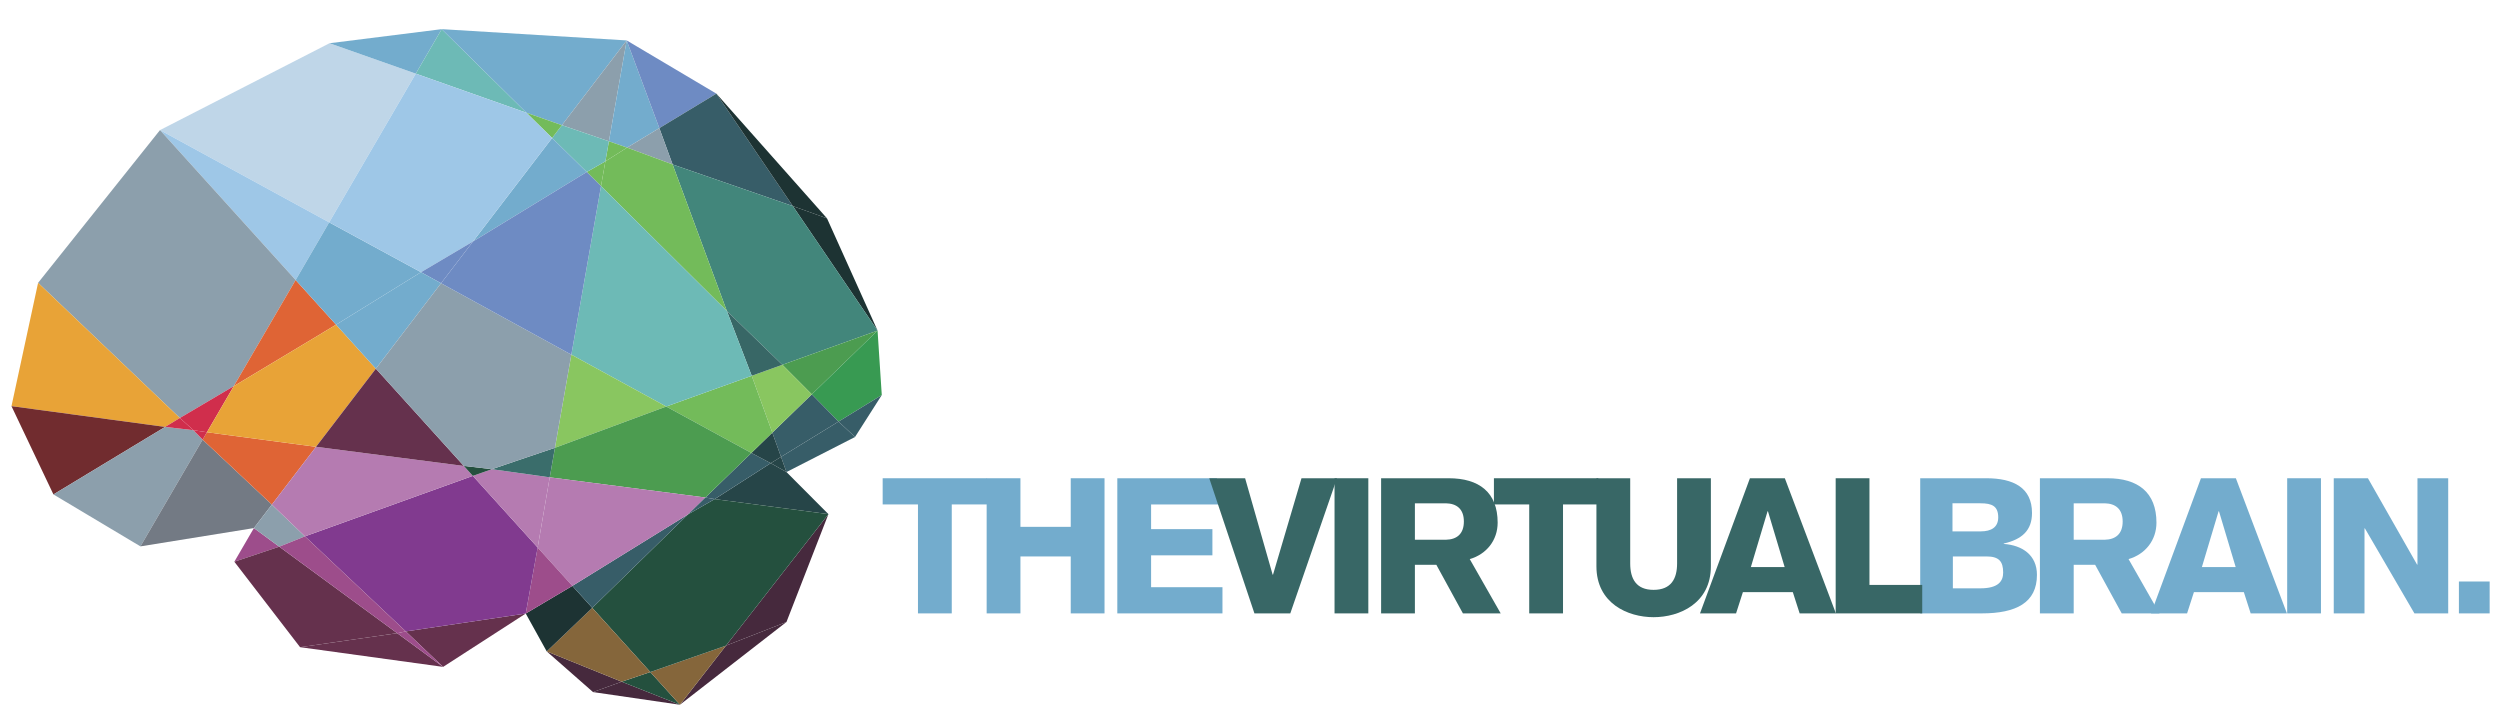 <?xml version="1.0" encoding="UTF-8" standalone="no"?>
<!-- Generator: Adobe Illustrator 13.0.0, SVG Export Plug-In . SVG Version: 6.00 Build 14948)  -->

<svg
   xmlns:dc="http://purl.org/dc/elements/1.1/"
   xmlns:cc="http://creativecommons.org/ns#"
   xmlns:rdf="http://www.w3.org/1999/02/22-rdf-syntax-ns#"
   xmlns:svg="http://www.w3.org/2000/svg"
   xmlns="http://www.w3.org/2000/svg"
   xmlns:sodipodi="http://sodipodi.sourceforge.net/DTD/sodipodi-0.dtd"
   xmlns:inkscape="http://www.inkscape.org/namespaces/inkscape"
   version="1.1"
   id="Layer_1"
   x="0px"
   y="0px"
   width="1024"
   height="296"
   viewBox="0 0 1024 296"
   enable-background="new 0 0 1084.661 717.955"
   xml:space="preserve"
   inkscape:version="0.47 r22583"
   sodipodi:docname="evil_tvb_logo_transparent.svg"><defs
   id="defs3246"><inkscape:perspective
   sodipodi:type="inkscape:persp3d"
   inkscape:vp_x="0 : 358.97751 : 1"
   inkscape:vp_y="0 : 1000 : 0"
   inkscape:vp_z="1084.661 : 358.97751 : 1"
   inkscape:persp3d-origin="542.33051 : 239.31834 : 1"
   id="perspective3250" />
	
	
	
	
	
	
	
	
	
	
	
	
	
	
	
	
	
	
	
	
	
	
	
	
	
	
	
	
	
	
	
	
	
	
	
	
	
	
	
	
	
	
	
	
	
	
	
	
	
	
	
	
	
	
	
	
	
	
	
	
	
	
	
	
	
	
	
	
	
	
	
	
	
	
	
	
	
	
	
	
	
	
	
	
	
	
	
	
	
	
	
	
	
</defs><sodipodi:namedview
   pagecolor="#ffffff"
   bordercolor="#666666"
   borderopacity="1"
   objecttolerance="10"
   gridtolerance="10"
   guidetolerance="10"
   inkscape:pageopacity="0"
   inkscape:pageshadow="2"
   inkscape:window-width="1920"
   inkscape:window-height="1125"
   id="namedview3244"
   showgrid="false"
   inkscape:snap-bbox="false"
   showguides="true"
   inkscape:guide-bbox="true"
   inkscape:zoom="1.3148456"
   inkscape:cx="530.24362"
   inkscape:cy="97.93345"
   inkscape:window-x="0"
   inkscape:window-y="25"
   inkscape:window-maximized="1"
   inkscape:current-layer="g3652" />
<g
   id="g3652"
   transform="matrix(0.611,0,0,0.611,907.755,148.288)"><g
     id="g2917"
     transform="translate(-47.494,383.468)"><g
       id="g3555"
       transform="translate(-846.477,-930.371)"><polygon
         points="302.926,624.811 302.926,715.408 302.926,715.408 325.576,715.408 325.576,624.811 "
         id="polygon3066"
         style="fill:#386766" /><polygon
         points="409.774,624.811 409.774,642.369 409.774,642.369 433.442,642.369 433.442,715.408 456.093,715.408 456.093,642.369 479.759,642.369 479.759,624.811 "
         id="polygon3070"
         style="fill:#386766" /><path
         clip-rule="evenodd"
         d="m 547.921,715.408 h 24.177 l 4.581,-14.25 h 33.465 l 4.581,14.25 h 24.302 L 604.799,624.81 h -23.412 l -33.466,90.598 0,0 z m 34.1,-31.047 11.197,-37.41 h 0.255 l 11.199,37.41 h -22.651 l 0,0 z"
         id="path3074"
         style="fill:#386766;fill-rule:evenodd" /><path
         clip-rule="evenodd"
         d="m 695.55,715.408 h 41.228 c 23.032,0 37.028,-7.125 37.028,-25.83 0,-13.361 -9.925,-19.85 -22.268,-20.74 v -0.254 c 12.343,-2.801 18.96,-8.908 18.96,-20.488 0,-16.924 -12.344,-23.285 -30.667,-23.285 H 695.55 v 90.597 l 0,0 z m 21.887,-38.174 h 22.522 c 8.396,0 11.196,3.309 11.196,10.816 0,5.854 -3.309,10.561 -15.27,10.561 h -18.449 v -21.377 l 10e-4,0 z m -0.256,-35.627 h 18.833 c 7.508,0 11.833,1.781 11.833,9.416 0,6.617 -4.58,9.414 -11.833,9.414 h -18.833 v -18.83 l 0,0 z"
         id="path3078"
         style="fill:#73accd;fill-rule:evenodd" /><path
         clip-rule="evenodd"
         d="m 850.278,715.408 h 24.174 l 4.584,-14.25 h 33.465 l 4.579,14.25 h 24.304 L 907.156,624.81 h -23.412 l -33.466,90.598 0,0 z m 34.101,-31.047 11.197,-37.41 h 0.253 l 11.199,37.41 h -22.649 l 0,0 z"
         id="path3082"
         style="fill:#73accd;fill-rule:evenodd" /><polygon
         points="0,642.369 23.668,642.369 23.668,715.408 46.319,715.408 46.319,642.369 69.984,642.369 69.984,624.811 0,624.811 0,642.369 "
         id="polygon3058"
         style="fill:#73accd" /><polygon
         points="92.36,624.811 69.711,624.811 69.711,715.408 69.711,715.408 92.36,715.408 92.36,677.234 126.08,677.234 126.08,715.408 148.73,715.408 148.73,624.811 126.08,624.811 126.08,657.387 92.36,657.387 "
         id="polygon3060"
         style="fill:#73accd" /><polygon
         points="157.3,624.811 157.3,715.408 227.794,715.408 227.794,715.408 227.794,697.85 179.949,697.85 179.949,676.473 221.05,676.473 221.05,658.912 179.949,658.912 179.949,642.369 230.669,642.369 223.977,624.811 "
         id="polygon3062"
         style="fill:#73accd" /><polygon
         points="249.218,715.408 273.266,715.408 304.567,624.811 280.774,624.811 261.687,689.451 261.431,689.451 242.982,624.811 218.932,624.811 249.218,715.408 "
         id="polygon3064"
         style="fill:#386766" /><path
         clip-rule="evenodd"
         d="m 356.797,641.607 h 20.742 c 7.25,0.127 12.087,3.816 12.087,12.217 0,8.396 -4.836,12.086 -12.087,12.213 h -20.742 v -24.43 l 0,0 z m -22.651,73.801 h 22.65 v -32.574 h 14.378 l 17.814,32.574 h 25.323 l -20.742,-36.391 c 11.325,-3.309 18.705,-12.725 18.705,-24.432 0,-20.359 -12.469,-29.775 -32.828,-29.775 h -45.3 v 90.598 l 0,0 z"
         id="path3068"
         style="fill:#386766;fill-rule:evenodd" /><path
         d="m 555.216,624.811 h -22.649 v 57.133 c 0,10.18 -3.945,17.688 -15.779,17.688 -11.707,0 -15.651,-7.508 -15.651,-17.688 v -57.133 h -22.648 v 59.041 c 0,24.814 20.995,34.104 38.3,34.104 17.434,0 38.428,-9.289 38.428,-34.104 v -59.041 l -10e-4,0 z"
         id="path3072"
         style="fill:#386766" /><polygon
         points="661.527,624.811 638.878,624.811 638.878,715.408 638.878,715.408 696.902,715.408 696.902,696.322 661.527,696.322 "
         id="polygon3076"
         style="fill:#386766" /><path
         clip-rule="evenodd"
         d="m 798.443,641.607 h 20.742 c 7.252,0.127 12.088,3.816 12.088,12.217 0,8.396 -4.836,12.086 -12.088,12.213 h -20.742 v -24.43 l 0,0 z m -22.648,73.801 h 22.648 v -32.574 h 14.38 l 17.814,32.574 h 25.321 l -20.742,-36.391 c 11.325,-3.309 18.705,-12.725 18.705,-24.432 0,-20.359 -12.469,-29.775 -32.827,-29.775 h -45.3 v 90.598 l 10e-4,0 z"
         id="path3080"
         style="fill:#73accd;fill-rule:evenodd" /><polygon
         points="941.556,715.408 964.205,715.408 964.205,624.811 941.556,624.811 941.556,715.408 "
         id="polygon3084"
         style="fill:#73accd" /><polygon
         points="995.681,624.811 972.776,624.811 972.776,715.408 972.776,715.408 993.392,715.408 993.392,658.404 993.646,658.404 1026.856,715.408 1049.505,715.408 1049.505,624.811 1028.892,624.811 1028.892,682.707 1028.638,682.707 "
         id="polygon3086"
         style="fill:#73accd" /><polygon
         points="1077.291,715.408 1077.291,694.031 1056.677,694.031 1056.677,715.408 1077.291,715.408 "
         id="polygon3088"
         style="fill:#73accd" /></g><g
       id="g3573"
       transform="translate(-1931.731,-606.624)"><polygon
         points="714.2,129.525 714.2,129.525 772.265,29.835 714.422,9.44 600.797,67.668 "
         id="polygon3090"
         style="fill:#bfd6e8" /><polygon
         points="714.2,129.525 691.729,168.181 600.797,67.668 714.2,129.525 "
         id="polygon3092"
         style="fill:#9ec7e7" /><polygon
         points="789.644,0 772.265,29.835 714.422,9.44 789.644,0 "
         id="polygon3094"
         style="fill:#73accd" /><polygon
         points="789.644,0 772.265,29.835 846.451,56.054 789.644,0 "
         id="polygon3096"
         style="fill:#6dbab6" /><polygon
         points="519.067,170.066 614.103,260.672 650.244,239.327 691.729,168.181 600.797,67.668 519.067,170.066 "
         id="polygon3098"
         style="fill:#8c9fac" /><polygon
         points="519.067,170.066 519.067,170.066 614.103,260.672 604.207,266.656 501.231,252.738 "
         id="polygon3100"
         style="fill:#e8a337" /><polygon
         points="529.352,311.911 604.207,266.656 501.231,252.738 529.352,311.911 "
         id="polygon3102"
         style="fill:#712c2f" /><polygon
         points="529.352,311.911 604.207,266.656 623.198,268.86 629.365,275.173 587.682,346.739 529.352,311.911 "
         id="polygon3104"
         style="fill:#8c9fac" /><polygon
         points="663.745,334.468 663.745,334.468 675.781,318.724 629.365,275.173 587.682,346.739 "
         id="polygon3106"
         style="fill:#737a84" /><polygon
         points="789.644,0 789.644,0 913.652,7.552 870.212,64.378 846.451,56.054 "
         id="polygon3108"
         style="fill:#73accd" /><polygon
         points="901.74,75.185 913.652,7.552 870.212,64.378 901.74,75.185 "
         id="polygon3110"
         style="fill:#8c9fac" /><polygon
         points="901.74,75.185 901.74,75.185 913.652,7.552 935.533,66.341 913.919,79.409 "
         id="polygon3112"
         style="fill:#73accd" /><polygon
         points="973.77,43.224 913.652,7.552 935.533,66.341 973.77,43.224 "
         id="polygon3114"
         style="fill:#6e8bc3" /><polygon
         points="973.77,43.224 973.77,43.224 1025.062,118.622 944.435,90.706 935.533,66.341 "
         id="polygon3116"
         style="fill:#375d68" /><polygon
         points="973.77,43.224 1025.062,118.622 1047.946,126.841 973.77,43.224 "
         id="polygon3118"
         style="fill:#1d3333" /><polygon
         points="1081.829,202.062 1025.062,118.622 1047.946,126.841 1081.829,202.062 "
         id="polygon3120"
         style="fill:#1d3333" /><polygon
         points="1081.829,202.062 1025.062,118.622 944.435,90.706 980.809,188.962 1017.981,225.007 1081.829,202.062 "
         id="polygon3122"
         style="fill:#42867b" /><polygon
         points="944.435,90.706 913.919,79.409 935.533,66.341 944.435,90.706 "
         id="polygon3124"
         style="fill:#8c9fac" /><polygon
         points="899.375,88.616 913.919,79.409 944.435,90.706 980.809,188.962 896.447,105.237 899.375,88.616 "
         id="polygon3126"
         style="fill:#73bb5a" /><polygon
         points="901.74,75.185 913.919,79.409 899.375,88.616 901.74,75.185 "
         id="polygon3128"
         style="fill:#73bb5a" /><polygon
         points="1081.829,202.062 1037.742,244.816 1017.981,225.007 1081.829,202.062 "
         id="polygon3130"
         style="fill:#4c9c50" /><polygon
         points="1081.829,202.062 1081.829,202.062 1037.742,244.816 1055.665,263.081 1084.661,245.287 "
         id="polygon3132"
         style="fill:#389a52" /><polygon
         points="1066.726,273.407 1055.665,263.081 1084.661,245.287 1066.726,273.407 "
         id="polygon3134"
         style="fill:#375d68" /><polygon
         points="1066.726,273.407 1066.726,273.407 1055.665,263.081 1017.12,286.733 1020.769,296.907 "
         id="polygon3136"
         style="fill:#375d68" /><polygon
         points="1011.278,270.479 1011.278,270.479 1037.742,244.816 1055.665,263.081 1017.12,286.733 "
         id="polygon3138"
         style="fill:#375d68" /><polygon
         points="1011.278,270.479 1011.278,270.479 1037.742,244.816 1017.981,225.007 997.479,232.375 "
         id="polygon3140"
         style="fill:#89c660" /><polygon
         points="980.809,188.962 1017.981,225.007 997.479,232.375 980.809,188.962 "
         id="polygon3142"
         style="fill:#386766" /><polygon
         points="623.198,268.86 623.198,268.86 614.103,260.672 650.244,239.327 632.244,270.231 "
         id="polygon3144"
         style="fill:#d02e4c" /><polygon
         points="663.745,334.468 680.754,346.945 650.629,357.023 663.745,334.468 "
         id="polygon3146"
         style="fill:#9d4d8b" /><polygon
         points="694.698,414.309 694.698,414.309 759.789,404.93 680.754,346.945 650.629,357.023 "
         id="polygon3148"
         style="fill:#65314d" /><polygon
         points="694.698,414.309 759.789,404.93 790.587,427.525 694.698,414.309 "
         id="polygon3150"
         style="fill:#65314d" /><polygon
         points="663.745,334.468 663.745,334.468 680.754,346.945 697.962,340.014 675.781,318.724 "
         id="polygon3152"
         style="fill:#8c9fac" /><polygon
         points="705.388,279.994 705.388,279.994 675.781,318.724 629.365,275.173 632.244,270.231 "
         id="polygon3154"
         style="fill:#df6435" /><polygon
         points="845.983,391.752 765.572,403.742 790.587,427.525 845.983,391.752 "
         id="polygon3156"
         style="fill:#65314d" /><polygon
         points="1048.89,325.128 1048.89,325.128 972.635,315.048 1010.225,290.965 1020.769,296.907 "
         id="polygon3158"
         style="fill:#264548" /><polygon
         points="1048.89,325.128 980.198,413.287 1020.769,397.416 1048.89,325.128 "
         id="polygon3160"
         style="fill:#46293d" /><polygon
         points="949.325,452.912 980.198,413.287 1020.769,397.416 949.325,452.912 "
         id="polygon3162"
         style="fill:#46293d" /><polygon
         points="949.325,452.912 910.287,437.461 891.096,444.416 949.325,452.912 "
         id="polygon3164"
         style="fill:#46293d" /><polygon
         points="860.043,417.141 910.287,437.461 891.096,444.416 860.043,417.141 "
         id="polygon3166"
         style="fill:#46293d" /><polygon
         points="949.325,452.912 910.287,437.461 929.482,430.98 949.325,452.912 "
         id="polygon3168"
         style="fill:#24503e" /><polygon
         points="949.325,452.912 980.198,413.287 929.482,430.98 949.325,452.912 "
         id="polygon3170"
         style="fill:#85663b" /><polygon
         points="972.635,315.048 1048.89,325.128 1048.89,325.128 980.198,413.287 929.482,430.98 890.565,387.963 954.707,325.339 "
         id="polygon3172"
         style="fill:#24503e" /><polygon
         points="910.287,437.461 910.287,437.461 929.482,430.98 890.565,387.963 860.043,417.141 "
         id="polygon3174"
         style="fill:#85663b" /><polygon
         points="845.983,391.752 845.983,391.752 877.233,373.227 890.565,387.963 860.043,417.141 "
         id="polygon3176"
         style="fill:#1d3333" /><polygon
         points="877.233,373.227 890.565,387.963 954.707,325.339 877.233,373.227 "
         id="polygon3178"
         style="fill:#375d68" /><polygon
         points="1010.225,290.965 1017.12,286.733 1020.769,296.907 1010.225,290.965 "
         id="polygon3180"
         style="fill:#264548" /><polygon
         points="966.418,313.983 966.418,313.983 972.635,315.048 1010.225,290.965 997.233,284.101 "
         id="polygon3182"
         style="fill:#375d68" /><polygon
         points="1011.278,270.479 1011.278,270.479 1017.12,286.733 1010.225,290.965 997.233,284.101 "
         id="polygon3184"
         style="fill:#264548" /><polygon
         points="1011.278,270.479 1011.278,270.479 997.479,232.375 940.149,252.978 997.233,284.101 "
         id="polygon3186"
         style="fill:#73bb5a" /><polygon
         points="980.809,188.962 997.479,232.375 940.149,252.978 876.549,218.217 896.447,105.237 980.809,188.962 "
         id="polygon3188"
         style="fill:#6dbab6" /><polygon
         points="940.149,252.978 876.549,218.217 865.551,280.65 940.149,252.978 "
         id="polygon3190"
         style="fill:#89c660" /><polygon
         points="966.418,313.983 862.064,300.45 865.551,280.65 940.149,252.978 997.233,284.101 966.418,313.983 "
         id="polygon3192"
         style="fill:#4c9c50" /><polygon
         points="966.418,313.983 862.064,300.45 853.968,347.511 877.233,373.227 954.707,325.339 966.418,313.983 "
         id="polygon3194"
         style="fill:#b57bb1" /><polygon
         points="845.983,391.752 853.968,347.511 877.233,373.227 845.983,391.752 "
         id="polygon3196"
         style="fill:#9d4d8b" /><polygon
         points="845.983,391.752 853.968,347.511 810.509,299.474 697.962,340.014 765.572,403.742 845.983,391.752 "
         id="polygon3198"
         style="fill:#813a8f" /><polygon
         points="765.572,403.742 765.572,403.742 759.789,404.93 680.754,346.945 697.962,340.014 "
         id="polygon3200"
         style="fill:#9d4d8b" /><polygon
         points="765.572,403.742 759.789,404.93 790.587,427.525 765.572,403.742 "
         id="polygon3202"
         style="fill:#9d4d8b" /><polygon
         points="623.198,268.86 604.207,266.656 614.103,260.672 623.198,268.86 "
         id="polygon3204"
         style="fill:#d02e4c" /><polygon
         points="623.198,268.86 629.365,275.173 632.244,270.231 623.198,268.86 "
         id="polygon3206"
         style="fill:#d02e4c" /><polygon
         points="705.388,279.994 804.488,292.819 810.509,299.474 697.962,340.014 675.781,318.724 705.388,279.994 "
         id="polygon3208"
         style="fill:#b57bb1" /><polygon
         points="853.968,347.511 853.968,347.511 810.509,299.474 823.233,294.995 862.064,300.45 "
         id="polygon3210"
         style="fill:#b57bb1" /><polygon
         points="865.551,280.65 823.233,294.995 862.064,300.45 865.551,280.65 "
         id="polygon3212"
         style="fill:#3a6d6b" /><polygon
         points="804.488,292.819 823.233,294.995 810.509,299.474 804.488,292.819 "
         id="polygon3214"
         style="fill:#24503e" /><polygon
         points="966.418,313.983 972.635,315.048 954.707,325.339 966.418,313.983 "
         id="polygon3216"
         style="fill:#375d68" /><polygon
         points="886.868,95.763 896.447,105.237 899.375,88.616 886.868,95.763 "
         id="polygon3218"
         style="fill:#73bb5a" /><polygon
         points="899.375,88.616 901.74,75.185 870.212,64.378 863.65,72.962 886.868,95.763 899.375,88.616 "
         id="polygon3220"
         style="fill:#6dbab6" /><polygon
         points="870.212,64.378 863.65,72.962 846.451,56.054 870.212,64.378 "
         id="polygon3222"
         style="fill:#73bb5a" /><polygon
         points="810.615,142.341 863.65,72.962 886.868,95.763 810.615,142.341 "
         id="polygon3224"
         style="fill:#73accd" /><polygon
         points="650.244,239.327 691.729,168.181 718.819,198.124 650.244,239.327 "
         id="polygon3226"
         style="fill:#df6435" /><polygon
         points="705.388,279.994 745.502,227.619 718.819,198.124 650.244,239.327 632.244,270.231 705.388,279.994 "
         id="polygon3228"
         style="fill:#e8a337" /><polygon
         points="804.488,292.819 745.502,227.619 705.388,279.994 804.488,292.819 "
         id="polygon3230"
         style="fill:#65314d" /><polygon
         points="714.2,129.525 714.2,129.525 691.729,168.181 718.819,198.124 775.755,162.94 "
         id="polygon3232"
         style="fill:#73accd" /><polygon
         points="775.755,162.94 714.2,129.525 714.2,129.525 772.265,29.835 846.451,56.054 863.65,72.962 810.615,142.341 "
         id="polygon3234"
         style="fill:#9ec7e7" /><polygon
         points="810.615,142.341 775.755,162.94 789.209,170.341 810.615,142.341 "
         id="polygon3236"
         style="fill:#6e8bc3" /><polygon
         points="789.209,170.341 789.209,170.341 745.502,227.619 718.819,198.124 775.755,162.94 "
         id="polygon3238"
         style="fill:#73accd" /><polygon
         points="876.549,218.217 789.209,170.341 789.209,170.341 745.502,227.619 804.488,292.819 823.233,294.995 865.551,280.65 "
         id="polygon3240"
         style="fill:#8c9fac" /><polygon
         points="789.209,170.341 810.615,142.341 886.868,95.763 896.447,105.237 876.549,218.217 789.209,170.341 "
         id="polygon3242"
         style="fill:#6e8bc3" /></g></g></g>
</svg>